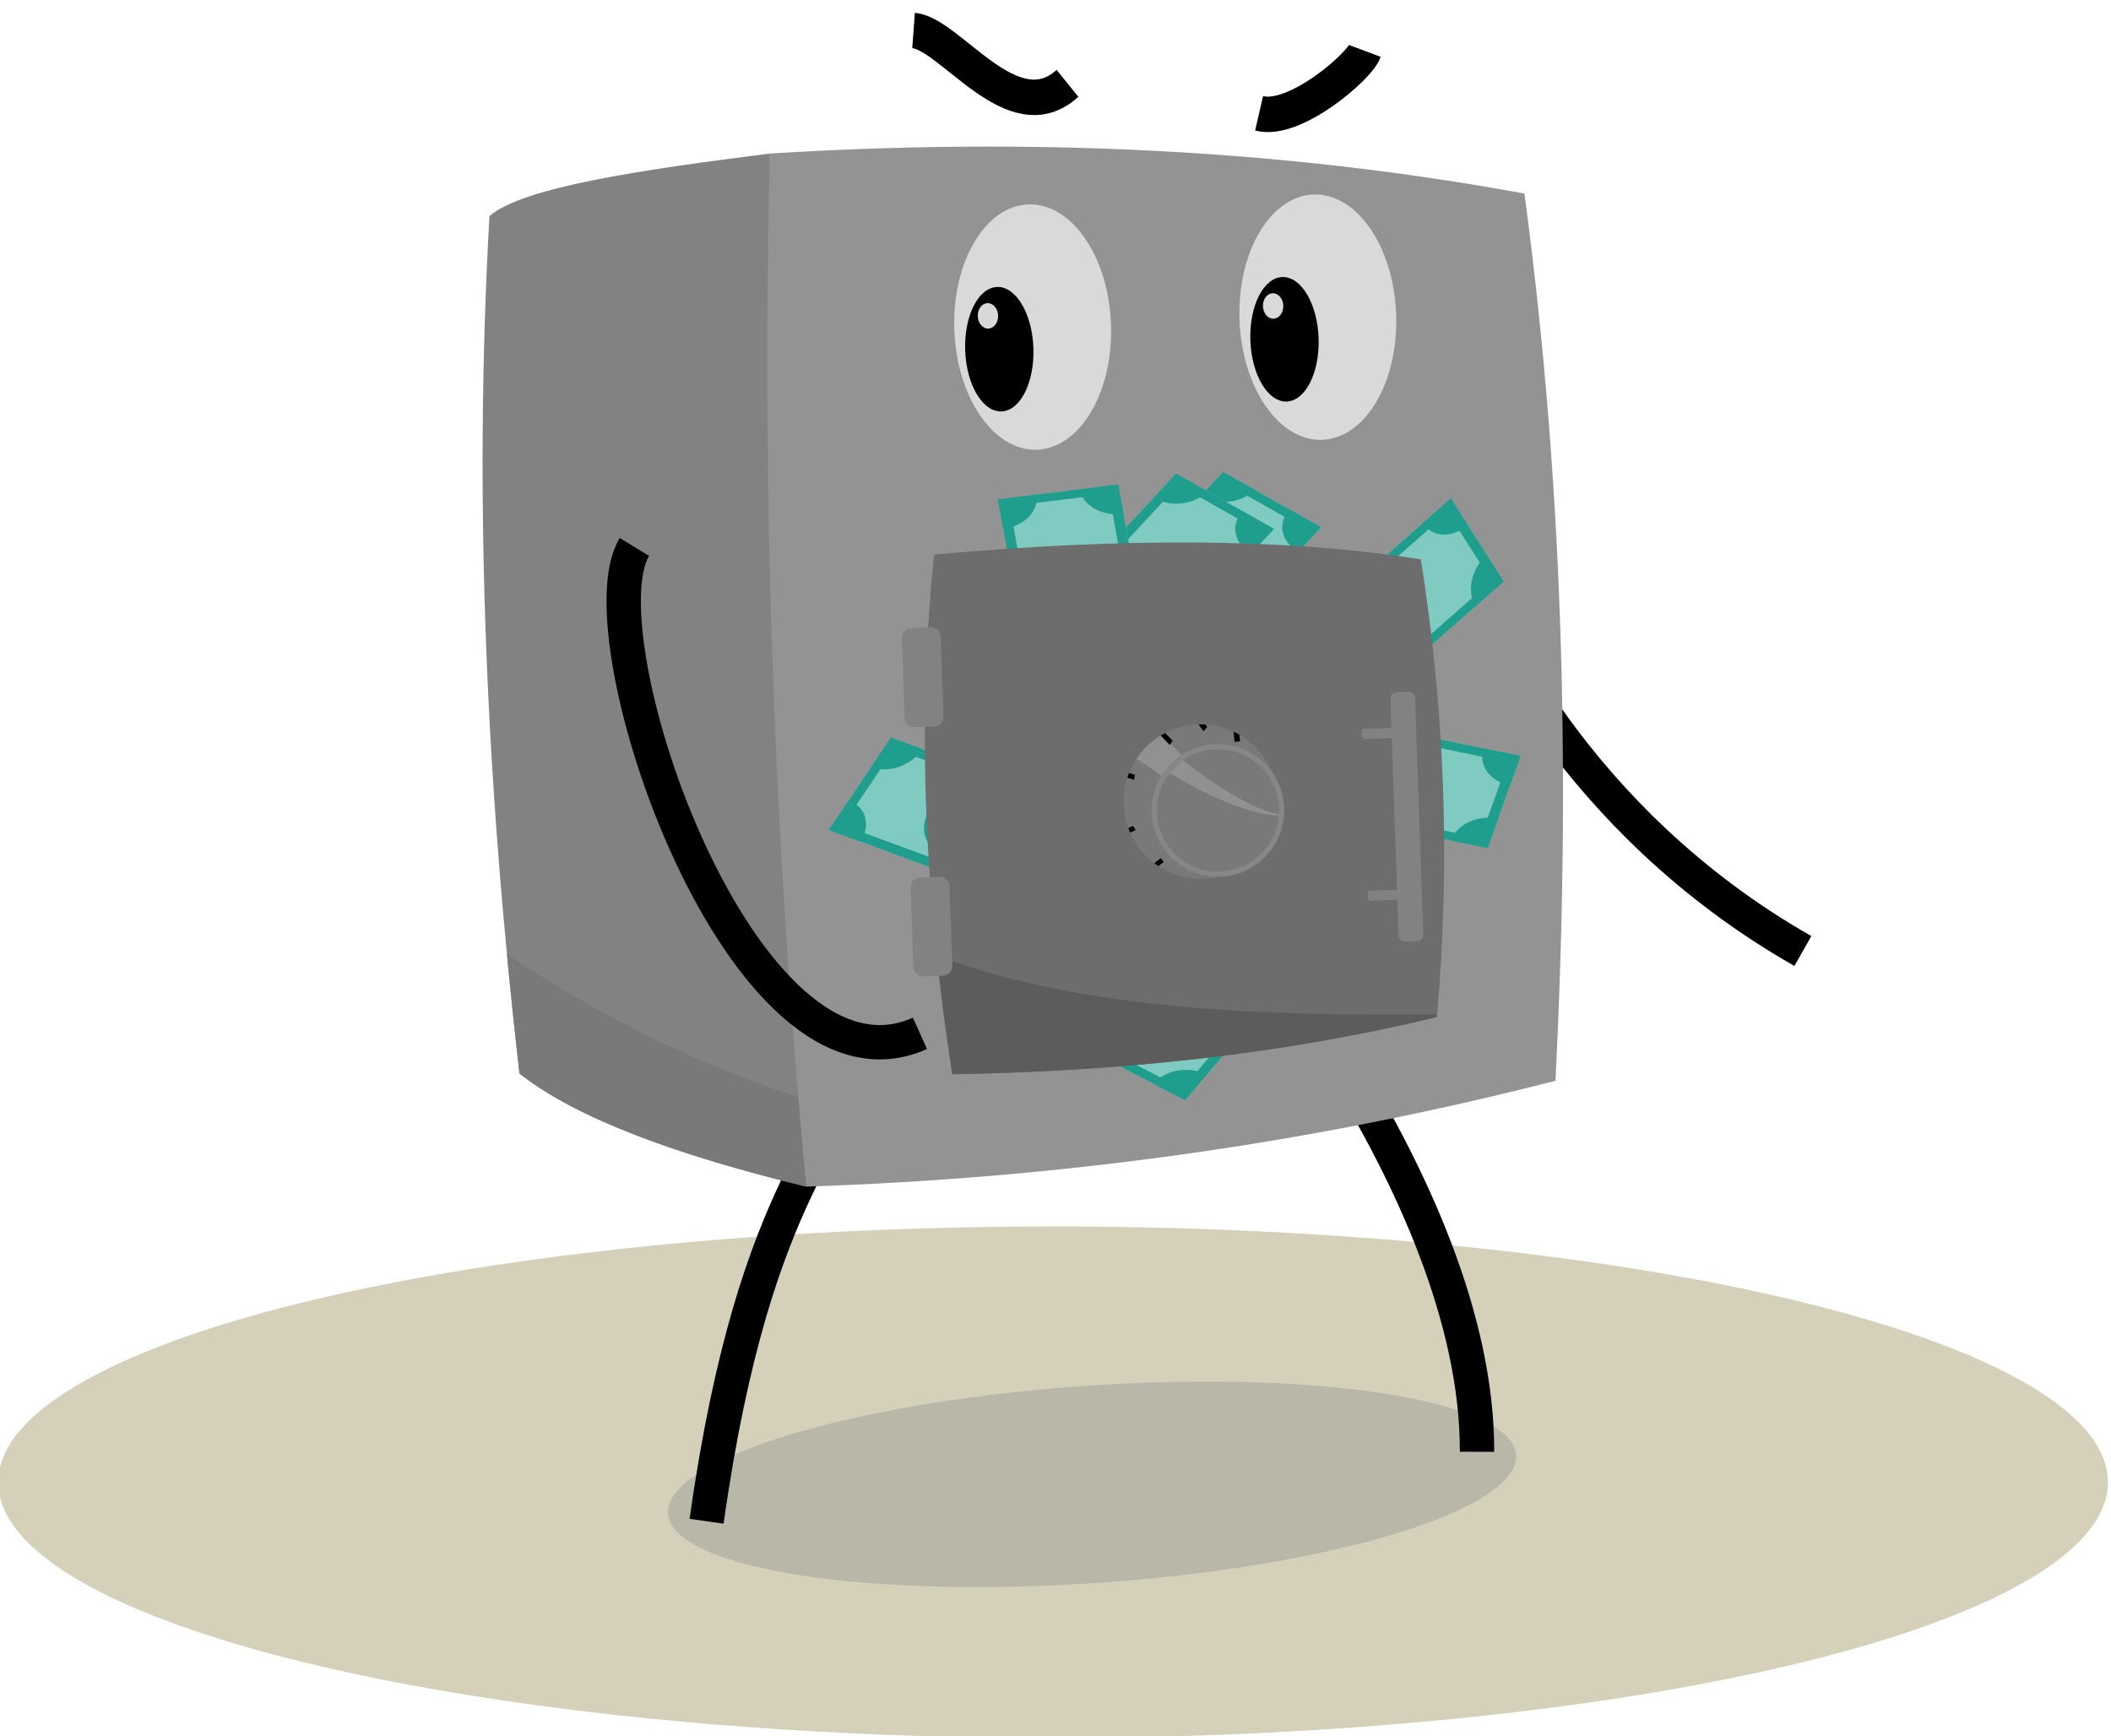 <?xml version="1.0" encoding="UTF-8" standalone="no"?>
<!DOCTYPE svg PUBLIC "-//W3C//DTD SVG 1.1//EN" "http://www.w3.org/Graphics/SVG/1.1/DTD/svg11.dtd">
<svg width="100%" height="100%" viewBox="0 0 3200 2632" version="1.1" xmlns="http://www.w3.org/2000/svg" xmlns:xlink="http://www.w3.org/1999/xlink" xml:space="preserve" xmlns:serif="http://www.serif.com/" style="fill-rule:evenodd;clip-rule:evenodd;stroke-miterlimit:1.5;">
    <g transform="matrix(1,0,0,1,-19462.2,-4624.7)">
        <g transform="matrix(1.225,0,0,1,9582.62,-410.28)">
            <g transform="matrix(1,0,0,1,1578.05,26)">
                <g transform="matrix(0.816,6.93889e-18,-5.66515e-18,0.632,363.31,2883.15)">
                    <ellipse cx="9101.38" cy="6919" rx="1599.7" ry="613.548" style="fill:rgb(212,208,185);"/>
                    <clipPath id="_clip1">
                        <ellipse cx="9101.38" cy="6919" rx="1599.7" ry="613.548"/>
                    </clipPath>
                    <g clip-path="url(#_clip1)">
                        <g transform="matrix(0.402,-0.044,0.017,0.385,5384.1,4660.76)">
                            <ellipse cx="9101.38" cy="6919" rx="1599.7" ry="613.548" style="fill:rgb(185,183,168);"/>
                        </g>
                    </g>
                </g>
                <g id="coffre" transform="matrix(-0.657,0.028,0.023,0.805,13781,2242.26)">
                    <g id="jambe-gauche" serif:id="jambe gauche" transform="matrix(0.98,-0.2,0.2,0.98,-4646.72,2909.43)">
                        <path d="M13588.3,4961.92C13577.8,5162.78 13736.8,5242.27 13719.4,5907.17" style="fill:none;stroke:black;stroke-width:64.65px;"/>
                    </g>
                    <g id="jambe-droite" serif:id="jambe droite" transform="matrix(0.978,0.209,-0.209,0.978,-3448.47,-2704.2)">
                        <path d="M13730.4,4720.26C13730.4,4720.26 13377.5,5397.6 13501.5,5886.17" style="fill:none;stroke:black;stroke-width:64.65px;"/>
                    </g>
                    <g id="bras-droit" serif:id="bras droit" transform="matrix(1,-2.77556e-17,2.46519e-32,1,-4129.96,410.28)">
                        <path d="M12584.4,3882.53C12584.4,3882.53 12439.6,4278.92 12009.8,4543.46" style="fill:none;stroke:black;stroke-width:64.65px;"/>
                    </g>
                    <g id="face" transform="matrix(1.13,0,0,1,-5934.19,410.28)">
                        <path d="M13898.2,2975.93C13468.6,2962.62 13049.7,2999.93 12644.2,3100.57C12593.3,3684.7 12603.8,4236 12644.2,4771.28C13054.9,4873.43 13473,4922.32 13898.2,4921.36C13947.6,4283.04 13954.4,3635.96 13898.2,2975.93Z" style="fill:rgb(147,147,147);"/>
                    </g>
                    <g id="coté" transform="matrix(1.13,1.11022e-16,1.11022e-16,1,-4517.38,410.28)">
                        <path d="M13114.7,3075.13C13056.7,3022.53 12856.8,2997.97 12644.2,2975.93C12678.9,3626.19 12677,4274.57 12644.2,4921.36C12852.6,4855.24 13020,4780.32 13114.7,4689.89C13152.6,4151.64 13158.4,3613.39 13114.7,3075.13Z" style="fill:rgb(129,130,130);"/>
                        <clipPath id="_clip2">
                            <path d="M13114.7,3075.13C13056.7,3022.53 12856.8,2997.97 12644.2,2975.93C12678.9,3626.19 12677,4274.57 12644.2,4921.36C12852.6,4855.24 13020,4780.32 13114.7,4689.89C13152.6,4151.64 13158.4,3613.39 13114.7,3075.13Z"/>
                        </clipPath>
                        <g clip-path="url(#_clip2)">
                            <g transform="matrix(0.885,-9.82657e-17,-9.82657e-17,1,342.902,-91.571)">
                                <path d="M13146.8,4988.72C13139.9,4954 14049,5071.13 14810.3,4226.08C15597.3,3352.38 14590.5,5092.5 14590.5,5092.5L13146.8,4988.72Z" style="fill:rgb(121,121,121);"/>
                            </g>
                        </g>
                    </g>
                    <g id="bras-gauche" serif:id="bras gauche" transform="matrix(1,-2.77556e-17,2.46519e-32,1,-4129.96,410.28)">
                        <path d="M14181.3,3707.02C14290,3871.59 14014.1,4778.69 13676.2,4640.47" style="fill:none;stroke:black;stroke-width:64.65px;"/>
                    </g>
                    <g id="billets" transform="matrix(1.021,0,0,0.799,-223.739,1036.95)">
                        <g transform="matrix(-0.761,-0.797,0.421,-0.915,10423.3,11202.8)">
                            <rect x="4213.15" y="3793.28" width="459.485" height="218.465" style="fill:rgb(127,202,193);"/>
                            <clipPath id="_clip3">
                                <rect x="4213.15" y="3793.28" width="459.485" height="218.465"/>
                            </clipPath>
                            <g clip-path="url(#_clip3)">
                                <g transform="matrix(1.173,0,0,1.173,-732.919,-672.387)">
                                    <circle cx="4216.69" cy="3807.14" r="59.611" style="fill:rgb(31,157,141);"/>
                                </g>
                                <g transform="matrix(1.173,0,0,1.173,-273.433,-672.387)">
                                    <circle cx="4216.69" cy="3807.14" r="59.611" style="fill:rgb(31,157,141);"/>
                                </g>
                                <g transform="matrix(1.173,0,0,1.173,-273.433,-453.922)">
                                    <circle cx="4216.69" cy="3807.14" r="59.611" style="fill:rgb(31,157,141);"/>
                                </g>
                                <g transform="matrix(1.173,0,0,1.173,-732.919,-453.922)">
                                    <circle cx="4216.69" cy="3807.14" r="59.611" style="fill:rgb(31,157,141);"/>
                                </g>
                                <g transform="matrix(1,0,0,1,-58.559,-34.961)">
                                    <circle cx="4501.45" cy="3937.47" r="74.272" style="fill:rgb(31,157,141);"/>
                                    <clipPath id="_clip4">
                                        <circle cx="4501.45" cy="3937.47" r="74.272"/>
                                    </clipPath>
                                    <g clip-path="url(#_clip4)">
                                        <g transform="matrix(0.833,0,0,0.826,749.916,683.293)">
                                            <circle cx="4501.45" cy="3937.47" r="74.272" style="fill:rgb(127,202,193);"/>
                                        </g>
                                    </g>
                                </g>
                                <path d="M4672.64,3793.28L4213.15,3793.28L4213.15,4011.75L4672.64,4011.75L4672.64,3793.28ZM4653.61,3812.3L4653.61,3992.73C4653.61,3992.73 4232.17,3992.73 4232.17,3992.73C4232.17,3992.73 4232.17,3812.3 4232.17,3812.3C4316.63,3812.3 4653.61,3812.3 4653.61,3812.3L4653.61,3812.3Z" style="fill:rgb(31,157,141);"/>
                            </g>
                        </g>
                        <g transform="matrix(0.82,-0.428,0.551,0.972,3681.71,2637.89)">
                            <rect x="4213.15" y="3793.28" width="459.485" height="218.465" style="fill:rgb(127,202,193);"/>
                            <clipPath id="_clip5">
                                <rect x="4213.15" y="3793.28" width="459.485" height="218.465"/>
                            </clipPath>
                            <g clip-path="url(#_clip5)">
                                <g transform="matrix(1.173,0,0,1.173,-732.919,-672.387)">
                                    <circle cx="4216.69" cy="3807.14" r="59.611" style="fill:rgb(31,157,141);"/>
                                </g>
                                <g transform="matrix(1.173,0,0,1.173,-273.433,-672.387)">
                                    <circle cx="4216.69" cy="3807.14" r="59.611" style="fill:rgb(31,157,141);"/>
                                </g>
                                <g transform="matrix(1.173,0,0,1.173,-273.433,-453.922)">
                                    <circle cx="4216.69" cy="3807.14" r="59.611" style="fill:rgb(31,157,141);"/>
                                </g>
                                <g transform="matrix(1.173,0,0,1.173,-732.919,-453.922)">
                                    <circle cx="4216.69" cy="3807.14" r="59.611" style="fill:rgb(31,157,141);"/>
                                </g>
                                <g transform="matrix(1,0,0,1,-58.559,-34.961)">
                                    <circle cx="4501.45" cy="3937.47" r="74.272" style="fill:rgb(31,157,141);"/>
                                    <clipPath id="_clip6">
                                        <circle cx="4501.45" cy="3937.47" r="74.272"/>
                                    </clipPath>
                                    <g clip-path="url(#_clip6)">
                                        <g transform="matrix(0.833,0,0,0.826,749.916,683.293)">
                                            <circle cx="4501.45" cy="3937.47" r="74.272" style="fill:rgb(127,202,193);"/>
                                        </g>
                                    </g>
                                </g>
                                <path d="M4672.64,3793.28L4213.15,3793.28L4213.15,4011.75L4672.64,4011.75L4672.64,3793.28ZM4653.61,3812.3L4653.61,3992.73C4653.61,3992.73 4232.17,3992.73 4232.17,3992.73C4232.17,3992.73 4232.17,3812.3 4232.17,3812.3C4316.63,3812.3 4653.61,3812.3 4653.61,3812.3L4653.61,3812.3Z" style="fill:rgb(31,157,141);"/>
                            </g>
                        </g>
                        <g transform="matrix(0.961,-0.298,0.304,0.98,3242.61,1958.07)">
                            <rect x="4213.15" y="3793.28" width="459.485" height="218.465" style="fill:rgb(127,202,193);"/>
                            <clipPath id="_clip7">
                                <rect x="4213.15" y="3793.28" width="459.485" height="218.465"/>
                            </clipPath>
                            <g clip-path="url(#_clip7)">
                                <g transform="matrix(1.173,0,0,1.173,-732.919,-672.387)">
                                    <circle cx="4216.69" cy="3807.14" r="59.611" style="fill:rgb(31,157,141);"/>
                                </g>
                                <g transform="matrix(1.173,0,0,1.173,-273.433,-672.387)">
                                    <circle cx="4216.69" cy="3807.14" r="59.611" style="fill:rgb(31,157,141);"/>
                                </g>
                                <g transform="matrix(1.173,0,0,1.173,-273.433,-453.922)">
                                    <circle cx="4216.69" cy="3807.14" r="59.611" style="fill:rgb(31,157,141);"/>
                                </g>
                                <g transform="matrix(1.173,0,0,1.173,-732.919,-453.922)">
                                    <circle cx="4216.69" cy="3807.14" r="59.611" style="fill:rgb(31,157,141);"/>
                                </g>
                                <g transform="matrix(1,0,0,1,-58.559,-34.961)">
                                    <circle cx="4501.45" cy="3937.47" r="74.272" style="fill:rgb(31,157,141);"/>
                                    <clipPath id="_clip8">
                                        <circle cx="4501.45" cy="3937.47" r="74.272"/>
                                    </clipPath>
                                    <g clip-path="url(#_clip8)">
                                        <g transform="matrix(0.833,0,0,0.826,749.916,683.293)">
                                            <circle cx="4501.45" cy="3937.47" r="74.272" style="fill:rgb(127,202,193);"/>
                                        </g>
                                    </g>
                                </g>
                                <path d="M4672.64,3793.28L4213.15,3793.28L4213.15,4011.75L4672.64,4011.75L4672.64,3793.28ZM4653.61,3812.3L4653.61,3992.73C4653.61,3992.73 4232.17,3992.73 4232.17,3992.73C4232.17,3992.73 4232.17,3812.3 4232.17,3812.3C4316.63,3812.3 4653.61,3812.3 4653.61,3812.3L4653.61,3812.3Z" style="fill:rgb(31,157,141);"/>
                            </g>
                        </g>
                        <g transform="matrix(-0.62,-0.793,0.808,-0.632,8629.65,9967.89)">
                            <rect x="4213.15" y="3793.28" width="459.485" height="218.465" style="fill:rgb(127,202,193);"/>
                            <clipPath id="_clip9">
                                <rect x="4213.15" y="3793.28" width="459.485" height="218.465"/>
                            </clipPath>
                            <g clip-path="url(#_clip9)">
                                <g transform="matrix(1.173,0,0,1.173,-732.919,-672.387)">
                                    <circle cx="4216.69" cy="3807.14" r="59.611" style="fill:rgb(31,157,141);"/>
                                </g>
                                <g transform="matrix(1.173,0,0,1.173,-273.433,-672.387)">
                                    <circle cx="4216.69" cy="3807.14" r="59.611" style="fill:rgb(31,157,141);"/>
                                </g>
                                <g transform="matrix(1.173,0,0,1.173,-273.433,-453.922)">
                                    <circle cx="4216.69" cy="3807.14" r="59.611" style="fill:rgb(31,157,141);"/>
                                </g>
                                <g transform="matrix(1.173,0,0,1.173,-732.919,-453.922)">
                                    <circle cx="4216.69" cy="3807.14" r="59.611" style="fill:rgb(31,157,141);"/>
                                </g>
                                <g transform="matrix(1,0,0,1,-58.559,-34.961)">
                                    <circle cx="4501.45" cy="3937.47" r="74.272" style="fill:rgb(31,157,141);"/>
                                    <clipPath id="_clip10">
                                        <circle cx="4501.45" cy="3937.47" r="74.272"/>
                                    </clipPath>
                                    <g clip-path="url(#_clip10)">
                                        <g transform="matrix(0.833,0,0,0.826,749.916,683.293)">
                                            <circle cx="4501.45" cy="3937.47" r="74.272" style="fill:rgb(127,202,193);"/>
                                        </g>
                                    </g>
                                </g>
                                <path d="M4672.64,3793.28L4213.15,3793.28L4213.15,4011.75L4672.64,4011.75L4672.64,3793.28ZM4653.61,3812.3L4653.61,3992.73C4653.61,3992.73 4232.17,3992.73 4232.17,3992.73C4232.17,3992.73 4232.17,3812.3 4232.17,3812.3C4316.63,3812.3 4653.61,3812.3 4653.61,3812.3L4653.61,3812.3Z" style="fill:rgb(31,157,141);"/>
                            </g>
                        </g>
                        <g transform="matrix(-0.62,-0.793,0.808,-0.632,8716.42,9967.89)">
                            <rect x="4213.15" y="3793.28" width="459.485" height="218.465" style="fill:rgb(127,202,193);"/>
                            <clipPath id="_clip11">
                                <rect x="4213.15" y="3793.28" width="459.485" height="218.465"/>
                            </clipPath>
                            <g clip-path="url(#_clip11)">
                                <g transform="matrix(1.173,0,0,1.173,-732.919,-672.387)">
                                    <circle cx="4216.69" cy="3807.14" r="59.611" style="fill:rgb(31,157,141);"/>
                                </g>
                                <g transform="matrix(1.173,0,0,1.173,-273.433,-672.387)">
                                    <circle cx="4216.69" cy="3807.14" r="59.611" style="fill:rgb(31,157,141);"/>
                                </g>
                                <g transform="matrix(1.173,0,0,1.173,-273.433,-453.922)">
                                    <circle cx="4216.69" cy="3807.14" r="59.611" style="fill:rgb(31,157,141);"/>
                                </g>
                                <g transform="matrix(1.173,0,0,1.173,-732.919,-453.922)">
                                    <circle cx="4216.69" cy="3807.14" r="59.611" style="fill:rgb(31,157,141);"/>
                                </g>
                                <g transform="matrix(1,0,0,1,-58.559,-34.961)">
                                    <circle cx="4501.45" cy="3937.47" r="74.272" style="fill:rgb(31,157,141);"/>
                                    <clipPath id="_clip12">
                                        <circle cx="4501.45" cy="3937.47" r="74.272"/>
                                    </clipPath>
                                    <g clip-path="url(#_clip12)">
                                        <g transform="matrix(0.833,0,0,0.826,749.916,683.293)">
                                            <circle cx="4501.45" cy="3937.47" r="74.272" style="fill:rgb(127,202,193);"/>
                                        </g>
                                    </g>
                                </g>
                                <path d="M4672.64,3793.28L4213.15,3793.28L4213.15,4011.75L4672.64,4011.75L4672.64,3793.28ZM4653.61,3812.3L4653.61,3992.73C4653.61,3992.73 4232.17,3992.73 4232.17,3992.73C4232.17,3992.73 4232.17,3812.3 4232.17,3812.3C4316.63,3812.3 4653.61,3812.3 4653.61,3812.3L4653.61,3812.3Z" style="fill:rgb(31,157,141);"/>
                            </g>
                        </g>
                        <g transform="matrix(0.113,-1,1.019,0.115,4775,7984.3)">
                            <rect x="4213.15" y="3793.28" width="459.485" height="218.465" style="fill:rgb(127,202,193);"/>
                            <clipPath id="_clip13">
                                <rect x="4213.15" y="3793.28" width="459.485" height="218.465"/>
                            </clipPath>
                            <g clip-path="url(#_clip13)">
                                <g transform="matrix(1.173,0,0,1.173,-732.919,-672.387)">
                                    <circle cx="4216.69" cy="3807.14" r="59.611" style="fill:rgb(31,157,141);"/>
                                </g>
                                <g transform="matrix(1.173,0,0,1.173,-273.433,-672.387)">
                                    <circle cx="4216.69" cy="3807.14" r="59.611" style="fill:rgb(31,157,141);"/>
                                </g>
                                <g transform="matrix(1.173,0,0,1.173,-273.433,-453.922)">
                                    <circle cx="4216.69" cy="3807.14" r="59.611" style="fill:rgb(31,157,141);"/>
                                </g>
                                <g transform="matrix(1.173,0,0,1.173,-732.919,-453.922)">
                                    <circle cx="4216.69" cy="3807.14" r="59.611" style="fill:rgb(31,157,141);"/>
                                </g>
                                <g transform="matrix(1,0,0,1,-58.559,-34.961)">
                                    <circle cx="4501.45" cy="3937.47" r="74.272" style="fill:rgb(31,157,141);"/>
                                    <clipPath id="_clip14">
                                        <circle cx="4501.45" cy="3937.47" r="74.272"/>
                                    </clipPath>
                                    <g clip-path="url(#_clip14)">
                                        <g transform="matrix(0.833,0,0,0.826,749.916,683.293)">
                                            <circle cx="4501.45" cy="3937.47" r="74.272" style="fill:rgb(127,202,193);"/>
                                        </g>
                                    </g>
                                </g>
                                <path d="M4672.64,3793.28L4213.15,3793.28L4213.15,4011.75L4672.64,4011.75L4672.64,3793.28ZM4653.61,3812.3L4653.61,3992.73C4653.61,3992.73 4232.17,3992.73 4232.17,3992.73C4232.17,3992.73 4232.17,3812.3 4232.17,3812.3C4316.63,3812.3 4653.61,3812.3 4653.61,3812.3L4653.61,3812.3Z" style="fill:rgb(31,157,141);"/>
                            </g>
                        </g>
                        <g transform="matrix(0.818,-0.587,0.598,0.833,3239.59,4333.82)">
                            <rect x="4213.15" y="3793.28" width="459.485" height="218.465" style="fill:rgb(127,202,193);"/>
                            <clipPath id="_clip15">
                                <rect x="4213.15" y="3793.28" width="459.485" height="218.465"/>
                            </clipPath>
                            <g clip-path="url(#_clip15)">
                                <g transform="matrix(1.173,0,0,1.173,-732.919,-672.387)">
                                    <circle cx="4216.69" cy="3807.14" r="59.611" style="fill:rgb(31,157,141);"/>
                                </g>
                                <g transform="matrix(1.173,0,0,1.173,-273.433,-672.387)">
                                    <circle cx="4216.69" cy="3807.14" r="59.611" style="fill:rgb(31,157,141);"/>
                                </g>
                                <g transform="matrix(1.173,0,0,1.173,-273.433,-453.922)">
                                    <circle cx="4216.69" cy="3807.14" r="59.611" style="fill:rgb(31,157,141);"/>
                                </g>
                                <g transform="matrix(1.173,0,0,1.173,-732.919,-453.922)">
                                    <circle cx="4216.69" cy="3807.14" r="59.611" style="fill:rgb(31,157,141);"/>
                                </g>
                                <g transform="matrix(1,0,0,1,-58.559,-34.961)">
                                    <circle cx="4501.45" cy="3937.47" r="74.272" style="fill:rgb(31,157,141);"/>
                                    <clipPath id="_clip16">
                                        <circle cx="4501.45" cy="3937.47" r="74.272"/>
                                    </clipPath>
                                    <g clip-path="url(#_clip16)">
                                        <g transform="matrix(0.833,0,0,0.826,749.916,683.293)">
                                            <circle cx="4501.45" cy="3937.47" r="74.272" style="fill:rgb(127,202,193);"/>
                                        </g>
                                    </g>
                                </g>
                                <path d="M4672.64,3793.28L4213.15,3793.28L4213.15,4011.75L4672.64,4011.75L4672.64,3793.28ZM4653.61,3812.3L4653.61,3992.73C4653.61,3992.73 4232.17,3992.73 4232.17,3992.73C4232.17,3992.73 4232.17,3812.3 4232.17,3812.3C4316.63,3812.3 4653.61,3812.3 4653.61,3812.3L4653.61,3812.3Z" style="fill:rgb(31,157,141);"/>
                            </g>
                        </g>
                    </g>
                    <g id="porte" transform="matrix(1.021,0,0,0.799,-223.739,1036.95)">
                        <g transform="matrix(0.715,0,0,0.633,-425.125,2007.34)">
                            <path d="M13898.2,2986.55C13416.2,2947.78 12992.5,2968.95 12644.2,3067.44C12596.4,3628.65 12594.7,4196.35 12644.2,4771.28C13046,4890.52 13465.9,4932.52 13898.2,4921.36C13950.3,4285.72 13961.5,3642.78 13898.2,2986.55Z" style="fill:rgb(109,109,109);"/>
                            <clipPath id="_clip17">
                                <path d="M13898.2,2986.55C13416.2,2947.78 12992.5,2968.95 12644.2,3067.44C12596.4,3628.65 12594.7,4196.35 12644.2,4771.28C13046,4890.52 13465.9,4932.52 13898.2,4921.36C13950.3,4285.72 13961.5,3642.78 13898.2,2986.55Z"/>
                            </clipPath>
                            <g clip-path="url(#_clip17)">
                                <g transform="matrix(1.37,0,0,1.978,-4756.57,-4412.68)">
                                    <path d="M12106.8,4756.22C12093,4493.38 13544.4,4864.11 13992.2,4226.08C14442.3,3584.96 13970.8,5186.91 13970.8,5186.91L12106.8,4756.22Z" style="fill:rgb(92,92,92);"/>
                                </g>
                            </g>
                        </g>
                        <g transform="matrix(1,0,-3.46945e-18,1,-3180.85,370.575)">
                            <path d="M12757.7,3721.28C12757.7,3708.64 12749.6,3698.39 12739.8,3698.39L12703.9,3698.39C12694,3698.39 12686,3708.64 12686,3721.28L12686,3908.87C12686,3921.51 12694,3931.76 12703.9,3931.76L12739.8,3931.76C12749.6,3931.76 12757.7,3921.51 12757.7,3908.87L12757.7,3721.28Z" style="fill:rgb(129,130,130);"/>
                        </g>
                        <g transform="matrix(1,0,-3.46945e-18,1,-3180.85,958.193)">
                            <path d="M12757.7,3721.28C12757.7,3708.64 12749.6,3698.39 12739.8,3698.39L12703.9,3698.39C12694,3698.39 12686,3708.64 12686,3721.28L12686,3908.87C12686,3921.51 12694,3931.76 12703.9,3931.76L12739.8,3931.76C12749.6,3931.76 12757.7,3921.51 12757.7,3908.87L12757.7,3721.28Z" style="fill:rgb(129,130,130);"/>
                        </g>
                        <g transform="matrix(1,0,-3.46945e-18,1,-4855.07,442.506)">
                            <path d="M13535.8,3831.72C13535.8,3823.68 13530.7,3817.16 13524.4,3817.16L13501.6,3817.16C13495.4,3817.16 13490.3,3823.68 13490.3,3831.72L13490.3,4390.22C13490.3,4398.25 13495.4,4404.78 13501.6,4404.78L13524.4,4404.78C13530.7,4404.78 13535.8,4398.25 13535.8,4390.22L13535.8,3831.72Z" style="fill:rgb(129,130,130);"/>
                        </g>
                        <g transform="matrix(1.486,2.22045e-16,1.19545e-16,4.058,-11477.1,-13285.1)">
                            <path d="M13602.1,4345.58C13602.1,4344.78 13600.7,4344.12 13599,4344.12L13565.2,4344.12C13563.5,4344.12 13562.1,4344.78 13562.1,4345.58L13562.1,4348.5C13562.1,4349.3 13563.5,4349.96 13565.2,4349.96L13599,4349.96C13600.7,4349.96 13602.1,4349.3 13602.1,4348.5L13602.1,4345.58Z" style="fill:rgb(129,130,130);"/>
                        </g>
                        <g transform="matrix(1.486,2.22045e-16,7.73132e-17,4.058,-11477.7,-12903.8)">
                            <path d="M13602.1,4345.58C13602.1,4344.78 13600.7,4344.12 13599,4344.12L13565.2,4344.12C13563.5,4344.12 13562.1,4344.78 13562.1,4345.58L13562.1,4348.5C13562.1,4349.3 13563.5,4349.96 13565.2,4349.96L13599,4349.96C13600.7,4349.96 13602.1,4349.3 13602.1,4348.5L13602.1,4345.58Z" style="fill:rgb(129,130,130);"/>
                        </g>
                        <g transform="matrix(0.979,0,-8.68142e-18,1.251,260.479,-1243.08)">
                            <g transform="matrix(1,0,0,1,-4168.51,401.357)">
                                <circle cx="13132.9" cy="4190.2" r="145.341" style="fill:rgb(121,121,121);"/>
                                <clipPath id="_clip18">
                                    <circle cx="13132.9" cy="4190.2" r="145.341"/>
                                </clipPath>
                                <g clip-path="url(#_clip18)">
                                    <g transform="matrix(0.968,0.25,-0.25,0.968,1489.34,-3146.71)">
                                        <path d="M13161.8,3990.58C13168.5,3991.79 13124.9,4124.37 13082.3,4139.94C13046.5,4153.06 13133,4199.49 13133,4199.49C13122.7,4186.06 13191.8,4076.91 13257.3,4038.84C13320.7,4001.95 13161.8,3990.58 13161.8,3990.58Z" style="fill:rgb(145,145,145);"/>
                                    </g>
                                    <g transform="matrix(0.792,-0.596,0.685,0.746,-22.941,8814.55)">
                                        <path d="M13030.3,4035.94L13015.1,4051.25" style="fill:none;stroke:black;stroke-width:9.86px;"/>
                                    </g>
                                    <g transform="matrix(0.98,-0.201,0.252,1.23,-651.883,1686.82)">
                                        <path d="M13030.3,4035.94L13010.8,4050.8" style="fill:none;stroke:black;stroke-width:9.11px;"/>
                                    </g>
                                    <g transform="matrix(0.942,0.335,-0.42,1.183,2623.84,-5082.4)">
                                        <path d="M13030.3,4035.94L13019.6,4056.33" style="fill:none;stroke:black;stroke-width:9.11px;"/>
                                    </g>
                                    <g transform="matrix(0.645,0.763,-0.93,0.802,8631.28,-9047.76)">
                                        <path d="M13030.3,4035.94L13019.9,4057.02" style="fill:none;stroke:black;stroke-width:9.2px;"/>
                                    </g>
                                    <g transform="matrix(-0.151,0.989,-1.241,-0.19,20262.7,-7874.02)">
                                        <path d="M13030.3,4035.94L13024.1,4058.43" style="fill:none;stroke:black;stroke-width:9.11px;"/>
                                    </g>
                                    <g transform="matrix(0.632,-0.775,0.972,0.794,1054.44,11184.5)">
                                        <path d="M13022.7,4037.5L13024.1,4058.43" style="fill:none;stroke:black;stroke-width:9.11px;"/>
                                    </g>
                                </g>
                            </g>
                            <g transform="matrix(0.792,0,0,0.792,-1468.58,1290.65)">
                                <circle cx="13132.9" cy="4190.2" r="145.341" style="fill:rgb(121,121,121);"/>
                                <clipPath id="_clip19">
                                    <circle cx="13132.9" cy="4190.2" r="145.341"/>
                                </clipPath>
                                <g clip-path="url(#_clip19)">
                                    <g transform="matrix(1.262,0,0,1.262,-3353.98,-1103.49)">
                                        <path d="M13127.7,4096.86C13127.7,4096.86 13010.9,4200.75 12937.3,4208.22C12937.3,4208.22 13002.2,4219.38 13152.2,4121.22" style="fill:rgb(145,145,145);"/>
                                    </g>
                                </g>
                                <path d="M13132.9,4032.51C13220,4032.51 13290.6,4103.17 13290.6,4190.2C13290.6,4277.23 13220,4347.89 13132.9,4347.89C13045.9,4347.89 12975.3,4277.23 12975.3,4190.2C12975.3,4103.17 13045.9,4032.51 13132.9,4032.51ZM13132.9,4044.86C13213.2,4044.86 13278.3,4109.98 13278.3,4190.2C13278.3,4270.42 13213.2,4335.54 13132.9,4335.54C13052.7,4335.54 12987.6,4270.42 12987.6,4190.2C12987.6,4109.98 13052.7,4044.86 13132.9,4044.86Z" style="fill:rgb(135,135,135);"/>
                            </g>
                        </g>
                    </g>
                    <g>
                        <g transform="matrix(1,0,0,1,-4099.44,410.28)">
                            <ellipse cx="12850" cy="3319.51" rx="147.531" ry="230.962" style="fill:rgb(217,217,217);"/>
                            <clipPath id="_clip20">
                                <ellipse cx="12850" cy="3319.51" rx="147.531" ry="230.962"/>
                            </clipPath>
                            <g clip-path="url(#_clip20)">
                                <ellipse cx="12914.2" cy="3358.95" rx="64.258" ry="117.211"/>
                                <clipPath id="_clip21">
                                    <ellipse cx="12914.2" cy="3358.95" rx="64.258" ry="117.211"/>
                                </clipPath>
                                <g clip-path="url(#_clip21)">
                                    <ellipse cx="12933.4" cy="3295.54" rx="19.16" ry="23.968" style="fill:rgb(217,217,217);"/>
                                </g>
                            </g>
                        </g>
                        <g transform="matrix(1,0,0,1,-3562.29,410.28)">
                            <ellipse cx="12850" cy="3319.51" rx="147.531" ry="230.962" style="fill:rgb(217,217,217);"/>
                            <clipPath id="_clip22">
                                <ellipse cx="12850" cy="3319.51" rx="147.531" ry="230.962"/>
                            </clipPath>
                            <g clip-path="url(#_clip22)">
                                <ellipse cx="12914.2" cy="3358.95" rx="64.258" ry="117.211"/>
                                <clipPath id="_clip23">
                                    <ellipse cx="12914.2" cy="3358.95" rx="64.258" ry="117.211"/>
                                </clipPath>
                                <g clip-path="url(#_clip23)">
                                    <ellipse cx="12933.4" cy="3295.54" rx="19.16" ry="23.968" style="fill:rgb(217,217,217);"/>
                                </g>
                            </g>
                        </g>
                    </g>
                    <g transform="matrix(1.172,0,0,1.247,-6346.05,-269.964)">
                        <path d="M12790.6,2808.42C12799.3,2830.73 12907,2913.15 12963.9,2896.98" style="fill:none;stroke:black;stroke-width:53.48px;"/>
                    </g>
                    <g transform="matrix(1.172,0,0,1.247,-5763.94,-269.964)">
                        <path d="M12773.1,2841.71C12863.7,2914.13 12957.9,2760.79 13017.2,2753.94" style="fill:none;stroke:black;stroke-width:53.48px;"/>
                    </g>
                </g>
            </g>
        </g>
    </g>
</svg>
